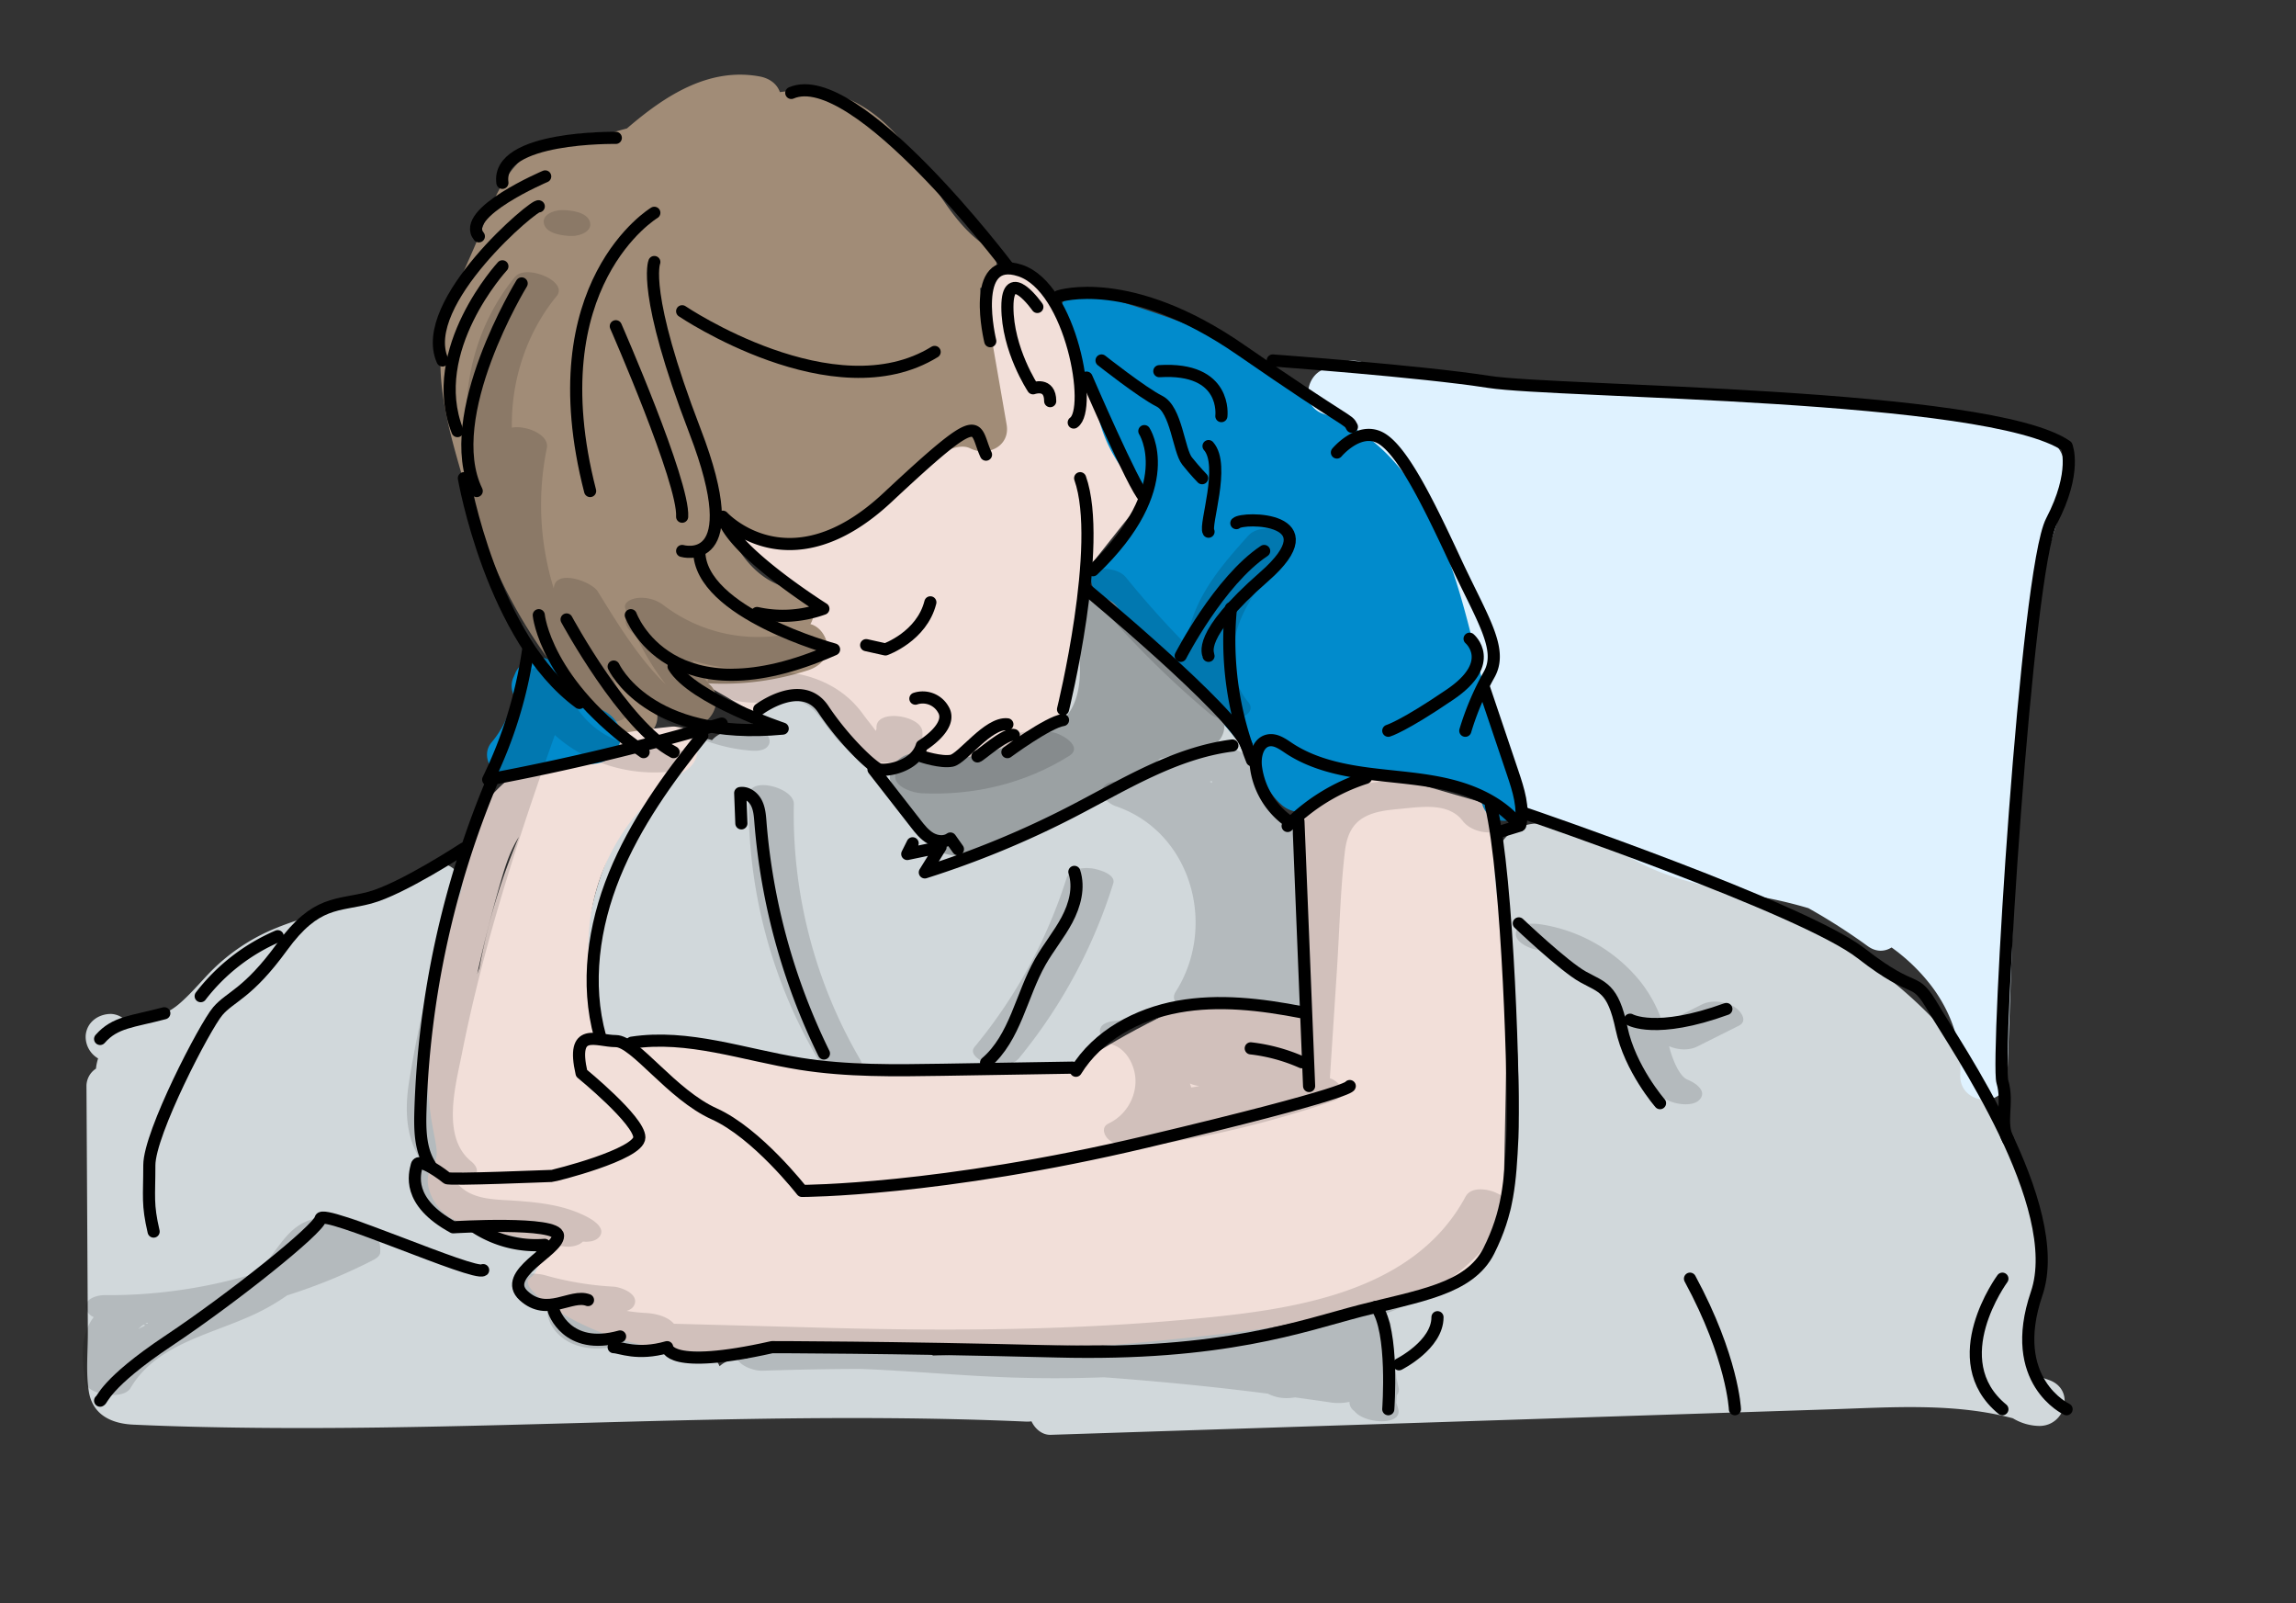 <?xml version='1.0' encoding='utf-8'?>
<svg xmlns="http://www.w3.org/2000/svg" viewBox="0 0 1073 749"><rect x="0" y="0" width="1073" height="749" fill="#333333" stroke="none"/><title>NIÑO2</title><g style="isolation:isolate"><g id="Capa_4" data-name="Capa 4"><path d="M602.27,381.14c-7.12-.83-10.71-10.33-12.64-16.4-3.85-12.11-7.28-23-15.18-33.2-7.15-9.22-15.75-17.41-23.77-25.86l-26.6-28c-6.16-6.49-19-3.51-19.24,6.39-.35,13.11-.69,26.68-5.73,39-5.17,12.63-17,19.11-29,24.1a107.49,107.49,0,0,1-21.17,6.22q-5.72,1.08-11.52,1.61c-4.64.42-9.83-.41-13.86,2.23-.74.48-2.76,2.36-2.86,2.43a3.14,3.14,0,0,1-1.77.28,17.24,17.24,0,0,1-4.67-1.17c-5.33-2.46-9.24-9-12.74-13.61-10.23-13.62-26-25.41-43.64-17.65-5.65,2.49-7,7.9-5.59,12.59-5.66-.07-11.2.29-16.3,3.12a12.42,12.42,0,0,0-3.27,2.63,10.1,10.1,0,0,0-10.57,2c-36.46,31.26-54.66,80.76-47.66,128.2.67,4.53,5.26,8.91,10,9,73.08,1,144.49,31.5,217.89,17.44a11.1,11.1,0,0,0,8.4-7.21c4.46-13,21.65-17.69,33.9-20.58a138.59,138.59,0,0,1,55.65-1.49c7.42,1.28,12.5-6.52,11.68-13a259.57,259.57,0,0,1,.41-67.21C613.19,386.92,607.91,381.8,602.27,381.14Z" fill="#d1d8db"/><path d="M305.79,148.42l32,93,40,43-23,2,35,17-75,8,40,23s12-19,23-8,25,35,35,33a80,80,0,0,0,18-6l17,2,9-2,9-3,31-14,11-70,27-34-32-59s-9-34-20-41-26-14-22,29l-19,3-29,9h-35l-59-28Z" fill="#f2dfd9"/><path d="M638.79,359.42l-32,24,2,90s-35-14-67,2-41,25-41,25l-111-4s-86-10-95-10-16-7-20-1-3,15,8,26,20,21,12,25-67,19-85,11-16,2-16,2-1,16,28,24,37,8,37,8-16,8-15,16,15,15,15,15,9,15,31,14c0,0,2,4,22,2,0,0-6,12,49,1l174-1s43-2,97-17,70-8,71-58,4-149-5-177Z" fill="#f2dfd9"/><path d="M470.43,198.35,463.2,156.7a10.21,10.21,0,0,0-2.31-4.93,7.79,7.79,0,0,0-.27-2.63A71.43,71.43,0,0,1,458,134.66c3.76-1.44,6.68-3.85,7.52-8.17A11.06,11.06,0,0,0,461,115.12c-13-8.55-20.79-22.6-29.19-35.27s-18.34-25-32.14-32.06c-11.45-5.85-23.27-6.37-35.19-4.75-1.45-4.12-5.21-6.55-9.52-7.33C331,31.34,310.41,45,293,60l-4.1,1.11a13.69,13.69,0,0,0-2.82,1.12c-17.65-1-35.07,2.24-47,17.39-7.67,9.77-11.74,22.44-16.51,33.76-5.07,12-11.2,24.15-14.46,36.85-6.1,23.73,1.22,49.18,7.86,72.11,6.32,21.82,14.47,43.23,25.66,63,12.63,22.35,28.66,42.16,48.59,58.39,4.19,3.41,11.07,1.89,14.33-1.93a10.45,10.45,0,0,0,2.31-9.76l13.35,6.11c10.93,5,20-12.14,10.71-18.89a128.74,128.74,0,0,0,46.77-6.12c5.21-1.71,9.31-5.43,8.91-11.39-.3-4.33-3.44-9-7.88-10.16a10.66,10.66,0,0,0,1.53-4.67c.51-6.49-4.26-10.69-10.11-11.83-15.52-3-25-15.73-31.13-30a72,72,0,0,0,52.28,3.28c13.34-4.3,23.43-12.37,32.92-22.47,4.6-4.89,9.25-10.35,15.11-13.76,3.68-2.14,9.84-4.81,14.09-2.66C461.57,213.56,472.18,208.45,470.43,198.35Z" fill="#a18c77"/><path d="M313.39,339.56c-31.44,3.31-64.89,8.81-86,34.86-10.25,12.65-13.87,29-17.9,44.42C205,436,200.73,453.2,197.62,470.65A265.87,265.87,0,0,0,193.48,510a8.74,8.74,0,0,0-3.22,10l3.55,10.94a12.55,12.55,0,0,0,5,6.83A70.75,70.75,0,0,0,225.1,561.3a13,13,0,0,0,10.09,1.06,243.43,243.43,0,0,0,31.56-2.53c9.61-1.45,20.3-2.83,28.28-8.82,8.45-6.35,11.26-17.33,9.58-27.41-1.65-9.9-7.91-17.71-13.29-25.83-19-28.71-21.78-66.51-6.68-97.5a99.19,99.19,0,0,1,35.54-40C330.57,353.72,326.23,338.21,313.39,339.56Zm-78.58,69.7c1.89-6.38,4.13-12.65,7.68-18.23A291.15,291.15,0,0,0,224,452.4c-.35.93-.7,1.86-1,2.78C226.34,439.75,230.34,424.35,234.81,409.26Z" fill="#f2dfd9"/><path d="M281.22,331.66c-2.47-1.07-5.16-1.59-7.55-2.85-6.34-3.34-10.27-8.86-12.59-15.43-3.45-9.75-17-6.68-20.29,1.18l-1,2.3a10,10,0,0,0,.62,8.55,8.27,8.27,0,0,0-1.29,2.8,44.67,44.67,0,0,1-9.43,18.68c-6.91,8.3,4.76,21.45,13.93,16,7.09-4.19,15-6.94,23.34-6.69,3.93.12,7.88,1.14,11.82.53,5.76-.9,10.74-5.66,11.21-11.59C290.51,339,286.64,334,281.22,331.66Z" fill="#018bcc"/><path d="M714.13,370.85a27.27,27.27,0,0,0-1.64-6.76c-9.9-40.18-23.25-80-40.94-117.35-4.61-9.75-9.95-19.3-16.71-27.74-6.51-8.12-14.69-14.74-22.9-21-17.13-13.16-34.43-26.32-53.78-36.08-21.94-11.07-45.32-18.28-68.8-25.27-11-3.26-18.32,8.86-11.89,17.64.13.18.24.37.37.55a12.57,12.57,0,0,0,1,4.9l8.62,20.84a9.92,9.92,0,0,0,4.17,5c2.08,18.41,11.14,35.46,26,46.63a27.33,27.33,0,0,1-2.46,5.21l-17,17.42a11.44,11.44,0,0,0-3.29,6.43c-5.55,3.68-7.43,12.28-.4,18.1l33.24,27.48a10.75,10.75,0,0,0,2.6,5.86L576.71,344a9.84,9.84,0,0,0,8.23,3.8c2.68,10.08,5.66,20.58,13.59,27.87,5.39,4.95,12.77,5,17.41-1.12,8.5-11.25,24.13-13.18,37.21-12.36A203,203,0,0,1,679,365.74c5,1,11.28,2.52,13,7.31.14.59.29,1.18.43,1.77C695.76,388.68,715.74,384.88,714.13,370.85Z" fill="#018bcc"/><path d="M957.66,644.8c-2.34-.84-4.7-1.6-7.06-2.31a10.67,10.67,0,0,1-2.77-5.39c-1.77-7.7,1.5-16.62,3-24.14a127.31,127.31,0,0,0,.82-44.2c-4.4-29.15-18.21-56.47-36.47-79.37-39.9-50-101.55-75-160.48-94.89-7.35-2.48-14.7-5-22.09-7.33-7.68-2.43-16.15-4-23.61,0-16.8,9-9.14,31-6.76,45.54,5.34,32.56,9,66.46,6.73,99.48-1.72,25.36-8.8,52.41-31.51,66.93-12,7.68-26,11.52-39.81,14.29-16.39,3.28-33,5.5-49.59,7.68-50.44,6.66-101.18,10.44-152,12.29A8.86,8.86,0,0,0,431.3,632l-74.57.18a12.74,12.74,0,0,0-7.78,2.58l-3.93.13a13.14,13.14,0,0,0-8.74,3.45c-1.55-3.78-5.07-6.86-9.28-6.91A129.46,129.46,0,0,1,274.85,620a109.59,109.59,0,0,1-22.42-13.41c-2.11-1.65-5.07-4.87-5.46-6.24-.65-2.33-.26-2.48.84-3.31,8.15-6.15,2.19-17.94-6.39-19.24-12.83-1.95-30.25-4.37-37.71-15.28-3.1-4.54-4.77-10.17-3.19-14.73a16.75,16.75,0,0,1,1.88-3.26c2-3.36,1.93-6.16,1.31-9.87-.74-4.41-1.71-8.77-2.35-13.2a196.71,196.71,0,0,1,13.74-103.91c4.39-10.47-9.67-18.7-17.64-11.89-18.81,16.08-45.83,18.68-68.33,27.9A90.56,90.56,0,0,0,97.45,455C93,459.7,88.8,464.65,83.9,468.88c-4.49,3.88-9,5.71-14.76,7.29a63.17,63.17,0,0,0-8.71,3,10.16,10.16,0,0,0-8.56-5.44c-5.94,0-11.34,3.86-11.83,10.11a11.73,11.73,0,0,0,5.81,10.68,22.65,22.65,0,0,0-1,4.76,9.81,9.81,0,0,0-4.44,7.91l.64,115c.05,9.13-1,19.13.5,28.14,1.85,10.87,10.73,14.83,20.72,15.29,19.1.88,38.22,1.3,57.33,1.49,76.85.77,153.65-2.86,230.47-4.14,43.18-.72,86.37-.68,129.52,1.23a12.33,12.33,0,0,0,2.46-.13c1.67,3.54,5,6.44,9,6.31l365-11.93c28.06-.92,57.25-3.07,84.63,4.2a24.65,24.65,0,0,0,12.44,3.58C965.31,666.19,969.93,649.21,957.66,644.8Z" fill="#d1d8db"/><path d="M567.6,329.64C551,317,533.49,303.76,523.16,285.12c-5.93-10.69-22.78-5.81-20.72,6.78,2.64,16.18,6.25,38.54-10.68,48.26-8.77,5-18.95,8.24-28.63,11-10.63,3-21.71,5.17-32.4,1.38-8.42-3-18.54,6.75-13.52,15.18a105.37,105.37,0,0,0,15,19.58c0,4.69,3,9.62,7.45,11,14.55,4.64,28.72-.27,41.58-7.32s25.66-14.6,38.48-21.91c7.38-4.21,16.16-8.36,22.34-14.52q10.63-2.87,21.43-5C573.26,347.67,575.11,335.36,567.6,329.64Z" fill="#9ba1a3"/><path d="M952.3,201.84c-7.53-3.17-16.79-3.42-24.81-4.56q-13.69-1.94-27.41-3.67-27.44-3.46-55-6.08-61.46-5.84-123.22-7.48a12.15,12.15,0,0,0-5.86,1.33,507.65,507.65,0,0,1-80.51-12.48c-4.42-1.06-9.05,0-11.92,3.19-12-1.82-17.75,17-5.07,21.3,46.41,15.93,60.93,70.07,71.26,112.44,3.34,13.7,6.65,27.41,11,40.84,4.09,12.76,8.12,28.47,19.39,36.91,8.51,6.38,19.51,7.25,30,8.36,20.9,19,49.34,22.38,76.19,27.74,6.27,1.25,12.57,2.77,18.79,4.63a279.22,279.22,0,0,1,27.71,17.74c4,2.89,8,2.6,11.16.63a87.41,87.41,0,0,1,18.44,17.75c9.12,11.92,14.54,26.74,13.66,41.82-.51,14.12,21.1,15.91,21.94,1.72.06-1.1.1-2.2.12-3.3L942,394.2c1.25-34.31,2.17-68.79,7.65-102.74a281.54,281.54,0,0,1,12.24-48.84C967,228.08,969.76,209.18,952.3,201.84Z" fill="#dff2ff"/><g opacity="0.14" style="mix-blend-mode:multiply"><path d="M604,255.76c3.36-3.75-4.41-7.48-6.9-8.13-4.68-1.21-10.49-1-13.89,2.81-10.91,12.16-21.84,24.71-26.66,40.66a49.62,49.62,0,0,0-2,10.33q-14.93-15.11-28.34-31.64c-3.17-3.91-10.17-4.67-14.76-3.66-3.72.81-8,3.83-4.75,7.78a443.32,443.32,0,0,0,58.69,59.57c3.49,2.94,10.21,3.3,14.32,1.92,3.27-1.1,6.56-3.93,3.6-7.42-8.36-9.86-8.59-24.19-4.49-36C583.74,278,594.31,266.57,604,255.76Z"/><path d="M703.49,381.58C695,370.44,681.32,366,667.78,364.83a111.62,111.62,0,0,0-38.38,3.32c-5.78,1.64-11.35,4.33-15.56,8.7-4.7,4.88-6.37,11.7-7,18.25-.13,1.4-.25,2.8-.37,4.21-.73-6.9-2.67-13.42-7.41-18.46-3-3.18-9.61-5.48-11-9.78-1.75-5.49,1.55-10.49-2.8-15.51-6.62-7.64-17.68-7.65-26.48-4.63-9.26,3.18-18.51,6.4-27.76,9.6-3,1.1-4.6,3.18-3.91,5.52-3.89-1-8.88-1.6-11.34,1.54-2.95,3.75,2.45,8,5.6,9.07,35.42,12,47.65,56,28.06,86.71-1.56,2.45-.69,4.64,1.19,6.38a85.94,85.94,0,0,0-16.25,5.57,6.33,6.33,0,0,0-1.46.9q-6.25.13-12.5.84c-2.72.31-6.4,1.46-6.4,4.74s4,5.53,6.64,6.55c6.53,2.54,10.24,10.72,10,17.42a22.14,22.14,0,0,1-12.66,19.19c-3.45,1.68-2.06,5.53.14,7.48a17.3,17.3,0,0,0,12.83,3.74,477.4,477.4,0,0,0,92.32-21.86c3.19-1.1,5.21-3.54,3.22-6.75a10,10,0,0,0-5-3.81l3.29-50.54c1.19-18.28,1.57-36.83,3.68-55,.8-6.94,2.86-13,9.26-16.49,5.14-2.82,11.44-3.32,17.16-3.87,10.27-1,22.23-2.77,28.7,5.7,3.13,4.1,9.28,5.81,14.25,5.29C701.32,388.43,706.65,385.72,703.49,381.58ZM566.4,364.89q0,.46,0,.91l-1-.59Zm-9.66,143.2a1.58,1.58,0,0,1-.11-.27c-.16-.56-.34-1.07-.51-1.56a14.82,14.82,0,0,0,3.32,1l1,.13A38,38,0,0,1,556.74,508.08Zm43.53-34.29a12.3,12.3,0,0,0,1.47-.63l-.09,1.36Q601,474.14,600.27,473.79Z"/><path d="M492.37,342.24c-12.88-2.58-23.19,1.59-34.29,7.71-3.72,2.05-8.11,4.85-12.52,4.47-6.48-.57-11.87-1.82-18.43-.49-2.75.56-4,2.4-3.89,4.4-2.79.57-5.33,2-4.84,5.18.72,4.61,8.54,6.93,12.25,7.11,24.24,1.18,48.33-4.48,69-17.44C506.42,348.89,496.35,343,492.37,342.24Z"/><path d="M431.05,341.71c-.69-7.61-22.25-10.77-21.41-1.43a3.23,3.23,0,0,1-.39,1.2c-1.8-2.57-4-5.15-5.79-7.61a45.2,45.2,0,0,0-16.11-14,52.9,52.9,0,0,0-22.58-5.9,57.33,57.33,0,0,0-11.48,1c-1.46.26-2.91.54-4.38.73l-1,.11c-3.91-2.25-8.83-3.3-13.14-2-2.67.82-4.22,2.84-4,5a100.32,100.32,0,0,1-7.25-10.18c18.3,5.45,38.08,5.9,56.44.3,4.24-1.29,5.73-4.73,2.39-8.15-3.62-3.71-9.91-5.31-14.93-4.38a72.74,72.74,0,0,1-57.79-14,17.41,17.41,0,0,0-11.85-3c-2.17.3-6.62,1.73-5.56,4.95.39,1.18.82,2.33,1.24,3.49-2.55,2.52-.18,6.23,2.67,8.1l.9.57a118.06,118.06,0,0,0,14.1,23.26c-12.93-12.43-22.94-29.13-31.73-43.36-3.05-4.94-20.31-10.88-20.58-1.39a131.73,131.73,0,0,1-3.27-65.62c1.32-6.31-9.63-10.8-16.34-9.6-.37-22.05,6.83-44.26,20.92-61.44,5.74-7-14.46-15.13-19.46-9-21.58,26.32-28,62.45-18.25,94.52-3.56.74-6.1,2.68-5.37,6a205.44,205.44,0,0,0,21.46,56.84,11.36,11.36,0,0,0,6.64,5.09,143.46,143.46,0,0,0,11,19.36c-3-.05-6.37.39-8.22,2-3.19.57-6.76,2.1-5.55,5.43.49,1.35,1,2.67,1.61,4C222.68,382,201.42,442.39,191.26,504.82c-2.45,15.05-1.57,30.06,8.61,41.21-4.81,0-8.84,1.76-7.92,5.8,2.85,12.58,17.17,18,28.11,21.43a231.22,231.22,0,0,0,44.33,9.17c2.42.27,6.16-.39,8-2.34,3,.28,6-.2,7.67-2.17,3.25-3.94-2.53-7.68-5.38-9.2-10.86-5.79-23.1-7-35.17-7.8-8.47-.53-18.29-.49-24.69-6.83a12.9,12.9,0,0,0-1.29-1.1c0-.11-.07-.21-.1-.32s-.05-.16-.07-.24a16.33,16.33,0,0,0,6.21-1.33c4.5-2.1,4.11-5.66.64-8.47-14.06-11.38-7.27-35.53-4.37-50.2,3.9-19.75,8.73-39.31,14.18-58.68,8.57-30.49,18.7-60.49,29.27-90.33C274,356.66,294.73,363,315.06,360.3c3.78-.5,8.21-3,5.52-7.26s-9.83-5.72-14.31-5.13c-17.72,2.34-32.81-7.91-40.33-23.27l.17-.48c2.51,2.92,5.13,5.76,7.89,8.48a17.36,17.36,0,0,0,13.73,4.52c3.54-.5,7-2.61,4.9-6.64a107.54,107.54,0,0,1-6.69-15.65,122.6,122.6,0,0,0,10.41,10.69c14.92,13.48,33.6,23.36,53.86,25.09,2.88.25,7.34.41,9-2.57,1.51-2.76-1-5.79-3.35-7.22a99.84,99.84,0,0,1-21-17.39c9,5.86,18.79,5.38,29.23,3.65,7.58-1.26,13.65,1,18.47,7.16,7.22,9.28,12.51,18.39,24.89,21.29C417.53,357.93,432.21,354.55,431.05,341.71Z"/><path d="M402,495.05a227.14,227.14,0,0,1-31-119.41c.15-7.65-20.9-13.29-21.09-3.93a234.84,234.84,0,0,0,32.14,122.85c2.61,4.45,8.52,6.88,13.51,7C399.07,501.58,404.67,499.54,402,495.05Z"/><path d="M509.85,405.68c-4.24-.41-10.06.28-11.52,4.93a235,235,0,0,1-42.87,78.53c-3.19,3.87,4.32,7.43,6.94,8.09,4.53,1.15,10.67,1,13.87-2.88a242.51,242.51,0,0,0,44-81.63C521.63,408.24,512.59,405.95,509.85,405.68Z"/><path d="M697.12,556.51c-4.08-1.21-9.94-1.65-12.25,2.64-24.25,45-80.72,52.7-126.44,57-56.09,5.34-112.21,5.78-168.49,4.33q-37.5-1-75-2c-2.91-3.43-8.61-4.75-12.67-5a87.38,87.38,0,0,1-9.43-1c2-.62,3.6-1.79,3.94-3.94.72-4.53-6.9-7.21-10.12-7.4A145.92,145.92,0,0,1,255,595.9c-3.88-1.11-11.45-1.76-14,2.38s3.5,7.43,6.65,8.33c3,.85,5.94,1.6,8.93,2.3a4.27,4.27,0,0,0-.6,1.65c-.77,5.27,1.82,10,5.65,13.46,6,5.4,14.18,6.63,22,5.74,2.39-.27,5.16-2,5.82-4.15,2.75,3.89,9,5.33,13.27,5.45q20.61.56,41.24,1.25a4.15,4.15,0,0,0,.37,2.23c1.72,3.91,8.22,6,12.08,5.89q22.68-.77,45.37-.85c23.5.86,47,3.2,70.47,4q21.8.75,43.63-.08,24.6,1.8,49.13,4.41,13.76,1.47,27.49,3.24a19.18,19.18,0,0,0,10.57,2q1.13-.1,2.24-.25,8.7,1.19,17.38,2.47a25.87,25.87,0,0,0,8-.39l0,.71a5.09,5.09,0,0,0,2.27,3.6c4.62,6,22.53,7,20.5-.94a26.5,26.5,0,0,0-.95-2.95q.16-1.74.23-3.48a3.81,3.81,0,0,0,.87-3.62l-1-4.44a70,70,0,0,0-1.91-12.07L650,619c-.11-1.91-2.3-3.49-4.32-4.53l.91-.32c24.66-9.16,46.76-25.31,59.38-48.75C708.18,561.26,699.77,557.3,697.12,556.51Z"/><path d="M140,572.3c-6.15,3.93-9.86,10.23-14.28,15.82a45.28,45.28,0,0,1-7,7,236.49,236.49,0,0,1-70,10c-3.53,0-9.73,1.85-8.47,6.47a6.27,6.27,0,0,0,3.56,3.8c-6.65,8.52-5.62,20.35-3.78,30.69.64,3.61,7.21,5.26,10,5.58,3.35.38,9.07.16,11-3.18,11.23-19.1,34.21-24.24,53.2-32.37a102.26,102.26,0,0,0,20-10.91,256.25,256.25,0,0,0,39.79-16.28c1.44-.74,3.59-1.91,3.68-3.86C178.64,566.59,151.44,565,140,572.3ZM68,618.29a3.08,3.08,0,0,1,1-.28C69.26,618.53,68.76,618.51,68,618.29Zm-.93.58q.39.23.81.43-1.64.8-3.25,1.65A23.47,23.47,0,0,1,67.11,618.87Z"/><path d="M810.48,470.42c-4.38-2.57-10.52-3.41-15.16-1.09l-18.17,9.09a63.85,63.85,0,0,0-10.49-19.75,74.28,74.28,0,0,0-46.17-26.73c-3.54-.56-10.87-1.17-12,3.6-1.07,4.5,6.34,7.65,9.52,8.15,14.94,2.35,27.3,12.16,34.45,25.45,4.35,8.08,5.16,17.36,8.62,25.77,3.8,9.24,10.19,15.92,19.5,19.68,3.72,1.5,11.33,2.56,14.11-1.31,2.92-4.07-3-7.6-6-8.82-2.77-1.12-4.81-5.17-6-7.73a51.62,51.62,0,0,1-2.67-7.92c4.14,1.77,9.24,2.12,13.23.12l19.3-9.66C817.19,477,813.36,472.11,810.48,470.42Z"/><path d="M275.69,103.64c-1.37-4.7-9.29-5.48-13.06-5.48-3.53,0-9.69,2-8.36,6.62s9.29,5.48,13.06,5.48C270.86,110.26,277,108.22,275.69,103.64Z"/></g><line x1="606.79" y1="383.42" x2="611.79" y2="507.42" fill="none" stroke="#000" stroke-linecap="round" stroke-linejoin="round" stroke-width="5.67"/><path d="M630.79,507.42s2,3-95,26-161,23-161,23-21-27-41-36-37-34-46-34-21-7-16,15c0,0,27,22,27,30s-40,18-41,18-48,2-49,1-13-10-14-6-5,17,17,29c0,0,49-3,49,4s-27,18-16,28,22-1,30,2" fill="none" stroke="#000" stroke-linecap="round" stroke-linejoin="round" stroke-width="5.67"/><path d="M258.79,612.42s6,19,31,12" fill="none" stroke="#000" stroke-linecap="round" stroke-linejoin="round" stroke-width="5.67"/><path d="M286.79,629.42c3,0,11,4,25,0,0,0,0,11,49,0,0,0,55,0,133,2s115-12,142-19,51-10,60-28,10-32,11-53-2-121-10-155" fill="none" stroke="#000" stroke-linecap="round" stroke-linejoin="round" stroke-width="5.67"/><path d="M638.32,363.43a89.62,89.62,0,0,0-36.56,22.48" fill="none" stroke="#000" stroke-linecap="round" stroke-linejoin="round" stroke-width="5.67"/><path d="M602.44,383.86a36.89,36.89,0,0,1-15.5-25.61c-.59-4.93.83-11.22,5.67-12.29,3.46-.77,6.73,1.61,9.68,3.58,10.75,7.15,23.74,10.12,36.54,11.83s25.8,2.31,38.35,5.37,24.93,8.91,32.9,19.07l-9.8,3" fill="none" stroke="#000" stroke-linecap="round" stroke-linejoin="round" stroke-width="5.67"/><path d="M710.48,385.5c1.83-8.07-.85-16.4-3.49-24.25l-13.36-39.6" fill="none" stroke="#000" stroke-linecap="round" stroke-linejoin="round" stroke-width="5.67"/><path d="M585.11,355.22a152.76,152.76,0,0,1-9.86-71.08" fill="none" stroke="#000" stroke-linecap="round" stroke-linejoin="round" stroke-width="5.67"/><path d="M575.93,348.32c-27,3.43-50.79,18.43-74.95,30.9a437.91,437.91,0,0,1-68.77,28.38l7.34-11.84L424,399l2.5-5" fill="none" stroke="#000" stroke-linecap="round" stroke-linejoin="round" stroke-width="5.67"/><path d="M408.22,359.5l19.69,25.26c2,2.59,4.1,5.24,6.94,6.88s6.65,2.05,9.3.12l3.53,5" fill="none" stroke="#000" stroke-linecap="round" stroke-linejoin="round" stroke-width="5.67"/><path d="M246.79,303.84a204.88,204.88,0,0,1-18.64,60.41A1109.79,1109.79,0,0,0,337.3,338.07" fill="none" stroke="#000" stroke-linecap="round" stroke-linejoin="round" stroke-width="5.67"/><path d="M328.21,343.72c-16.14,20.06-31.35,41.24-41.06,65.09s-13.59,50.75-6.68,75.55" fill="none" stroke="#000" stroke-linecap="round" stroke-linejoin="round" stroke-width="5.67"/><path d="M230.35,364a433.29,433.29,0,0,0-33.87,155c-.26,8.65-.13,17.83,4.42,25.2" fill="none" stroke="#000" stroke-linecap="round" stroke-linejoin="round" stroke-width="5.67"/><path d="M222.15,573.42a52.23,52.23,0,0,0,32.38,8.2" fill="none" stroke="#000" stroke-linecap="round" stroke-linejoin="round" stroke-width="5.67"/><path d="M295.22,487.17c26.31-4.05,52.51,5.67,78.8,9.86,21.88,3.49,44.17,3.14,66.33,2.79l60.89-1" fill="none" stroke="#000" stroke-linecap="round" stroke-linejoin="round" stroke-width="5.67"/><path d="M502.82,500.28c10.14-16.5,28.75-26.49,47.81-29.94s38.69-1.06,57.72,2.61" fill="none" stroke="#000" stroke-linecap="round" stroke-linejoin="round" stroke-width="5.67"/><path d="M584.52,489.81a81.9,81.9,0,0,1,23.83,6.48" fill="none" stroke="#000" stroke-linecap="round" stroke-linejoin="round" stroke-width="5.67"/><path d="M346.47,384.69l-.54-14.15c3.11-.48,6.11,1.78,7.55,4.57s1.66,6,1.91,9.17A298.77,298.77,0,0,0,385.05,492.2" fill="none" stroke="#000" stroke-linecap="round" stroke-linejoin="round" stroke-width="5.67"/><path d="M460.82,496.52c13.67-11.69,16.45-31.47,25.33-47.11,3.83-6.75,8.86-12.79,12.5-19.65s5.84-15,3.44-22.41" fill="none" stroke="#000" stroke-linecap="round" stroke-linejoin="round" stroke-width="5.67"/><path d="M216.79,223.42s13,75,54,105" fill="none" stroke="#000" stroke-linecap="round" stroke-linejoin="round" stroke-width="5.67"/><path d="M251.79,287.42s3,32,49,64" fill="none" stroke="#000" stroke-linecap="round" stroke-linejoin="round" stroke-width="5.67"/><path d="M264.79,289.42s27,50,50,62" fill="none" stroke="#000" stroke-linecap="round" stroke-linejoin="round" stroke-width="5.67"/><path d="M286.79,311.42s16,35,79,29c0,0-42-14-51-29" fill="none" stroke="#000" stroke-linecap="round" stroke-linejoin="round" stroke-width="5.67"/><path d="M294.79,287.42s18,50,95,16c0,0-63-17-63-46" fill="none" stroke="#000" stroke-linecap="round" stroke-linejoin="round" stroke-width="5.67"/><path d="M353.79,286.42a56,56,0,0,0,31-2s-43-27-47-43c0,0,31,34,77-9s40-33,46-20" fill="none" stroke="#000" stroke-linecap="round" stroke-linejoin="round" stroke-width="5.67"/><path d="M305.79,99.42s-55,33-30,130" fill="none" stroke="#000" stroke-linecap="round" stroke-linejoin="round" stroke-width="5.67"/><path d="M287.79,64.42s-56-1-53,21" fill="none" stroke="#000" stroke-linecap="round" stroke-linejoin="round" stroke-width="5.67"/><path d="M254.79,82.42s-40,17-31,28" fill="none" stroke="#000" stroke-linecap="round" stroke-linejoin="round" stroke-width="5.67"/><path d="M251.79,96.42c-1-2-57,45-45,72" fill="none" stroke="#000" stroke-linecap="round" stroke-linejoin="round" stroke-width="5.67"/><path d="M234.79,124.42s-36,39-21,77" fill="none" stroke="#000" stroke-linecap="round" stroke-linejoin="round" stroke-width="5.67"/><path d="M243.79,132.42s-38,62-21,97" fill="none" stroke="#000" stroke-linecap="round" stroke-linejoin="round" stroke-width="5.67"/><path d="M287.79,152.42s32,73,31,89" fill="none" stroke="#000" stroke-linecap="round" stroke-linejoin="round" stroke-width="5.67"/><path d="M318.79,257.42s31,9,6-56-19-79-19-79" fill="none" stroke="#000" stroke-linecap="round" stroke-linejoin="round" stroke-width="5.67"/><path d="M318.79,145.42s71,48,118,19" fill="none" stroke="#000" stroke-linecap="round" stroke-linejoin="round" stroke-width="5.67"/><path d="M470.79,124.42s-71-94-101-81" fill="none" stroke="#000" stroke-linecap="round" stroke-linejoin="round" stroke-width="5.67"/><path d="M462.79,159.42s-10-41,14-33,34,65,25,71" fill="none" stroke="#000" stroke-linecap="round" stroke-linejoin="round" stroke-width="5.67"/><path d="M484.79,143.42s-14-20-14,0,12,38,12,38,8-3,8,6" fill="none" stroke="#000" stroke-linecap="round" stroke-linejoin="round" stroke-width="5.67"/><path d="M354.79,331.42s20-15,30,0,23,27,26,28,17-1,20-11c0,0,15-9,10-17a11,11,0,0,0-13-5" fill="none" stroke="#000" stroke-linecap="round" stroke-linejoin="round" stroke-width="5.67"/><path d="M404.79,301.42l9,2s17-6,21-22" fill="none" stroke="#000" stroke-linecap="round" stroke-linejoin="round" stroke-width="5.67"/><path d="M430.79,353.42s9,3,14,2,17-18,26-17" fill="none" stroke="#000" stroke-linecap="round" stroke-linejoin="round" stroke-width="5.67"/><path d="M456.79,353.42c1,0,13-11,17-10" fill="none" stroke="#000" stroke-linecap="round" stroke-linejoin="round" stroke-width="5.67"/><path d="M470.79,351.42s19-14,26-15" fill="none" stroke="#000" stroke-linecap="round" stroke-linejoin="round" stroke-width="5.67"/><path d="M496.79,331.42s19-77,8-108" fill="none" stroke="#000" stroke-linecap="round" stroke-linejoin="round" stroke-width="5.67"/><path d="M507.79,176.42s22,51,27,56" fill="none" stroke="#000" stroke-linecap="round" stroke-linejoin="round" stroke-width="5.67"/><path d="M534.79,201.42s17,26-24,65" fill="none" stroke="#000" stroke-linecap="round" stroke-linejoin="round" stroke-width="5.67"/><path d="M507.79,275.42s68.59,56.8,74.79,72.9" fill="none" stroke="#000" stroke-linecap="round" stroke-linejoin="round" stroke-width="5.67"/><path d="M551.79,306.42s18-35,39-49" fill="none" stroke="#000" stroke-linecap="round" stroke-linejoin="round" stroke-width="5.67"/><path d="M564.79,306.42c0-1-6-9,26-37s-10-28-13-25" fill="none" stroke="#000" stroke-linecap="round" stroke-linejoin="round" stroke-width="5.67"/><path d="M514.79,168.42s19,15,27,19,9,23,13,28,7,8,7,8" fill="none" stroke="#000" stroke-linecap="round" stroke-linejoin="round" stroke-width="5.67"/><path d="M564.79,248.42c-2-3,8-31,0-40" fill="none" stroke="#000" stroke-linecap="round" stroke-linejoin="round" stroke-width="5.67"/><path d="M570.79,194.42s3-23-29-21" fill="none" stroke="#000" stroke-linecap="round" stroke-linejoin="round" stroke-width="5.67"/><path d="M494.79,138.42s33-11,85,25,50,32,52,36" fill="none" stroke="#000" stroke-linecap="round" stroke-linejoin="round" stroke-width="5.67"/><path d="M624.79,211.42s10-12,20-7,22,29,35,57,23,42,16,54a130.34,130.34,0,0,0-11,26" fill="none" stroke="#000" stroke-linecap="round" stroke-linejoin="round" stroke-width="5.67"/><path d="M686.79,298.42s13,11-9,26-29,17-29,17" fill="none" stroke="#000" stroke-linecap="round" stroke-linejoin="round" stroke-width="5.67"/><path d="M216.79,396.42s-29,19-44,23-25,1-41,23-24,23-30,30-32,57-32,72-1,18,2,31" fill="none" stroke="#000" stroke-linecap="round" stroke-linejoin="round" stroke-width="5.67"/><path d="M46.79,654.42c1,0,2-8,32-28s70-52,71-57,72,27,76,24" fill="none" stroke="#000" stroke-linecap="round" stroke-linejoin="round" stroke-width="5.67"/><path d="M129.79,437.42a90.51,90.51,0,0,0-36,28" fill="none" stroke="#000" stroke-linecap="round" stroke-linejoin="round" stroke-width="5.67"/><path d="M76.79,473.42c-15,4-23,4-30,12" fill="none" stroke="#000" stroke-linecap="round" stroke-linejoin="round" stroke-width="5.67"/><path d="M709.79,431.42s21,20,30,25,14,5,18,24,18,35,18,35" fill="none" stroke="#000" stroke-linecap="round" stroke-linejoin="round" stroke-width="5.67"/><path d="M761.79,476.42s12,7,45-5" fill="none" stroke="#000" stroke-linecap="round" stroke-linejoin="round" stroke-width="5.67"/><path d="M713.79,380.42s129,44,156,65,24,9,34,26,62,92,48,133,14,54,14,54" fill="none" stroke="#000" stroke-linecap="round" stroke-linejoin="round" stroke-width="5.67"/><path d="M935.79,597.42s-28,38,0,61" fill="none" stroke="#000" stroke-linecap="round" stroke-linejoin="round" stroke-width="5.67"/><path d="M810.79,658.42s-1-24-21-61" fill="none" stroke="#000" stroke-linecap="round" stroke-linejoin="round" stroke-width="5.67"/><path d="M648.79,658.42s2.73-36.69-5.63-47.84" fill="none" stroke="#000" stroke-linecap="round" stroke-linejoin="round" stroke-width="5.67"/><path d="M653.79,637.42s18-9,18-22" fill="none" stroke="#000" stroke-linecap="round" stroke-linejoin="round" stroke-width="5.67"/><path d="M594.79,168.42s69,5,101,10,234,5,270,30c0,0,5,12-7,35s-26,252-23,262-1.59,19.22,2.7,27.11" fill="none" stroke="#000" stroke-linecap="round" stroke-linejoin="round" stroke-width="5.67"/></g></g></svg>
